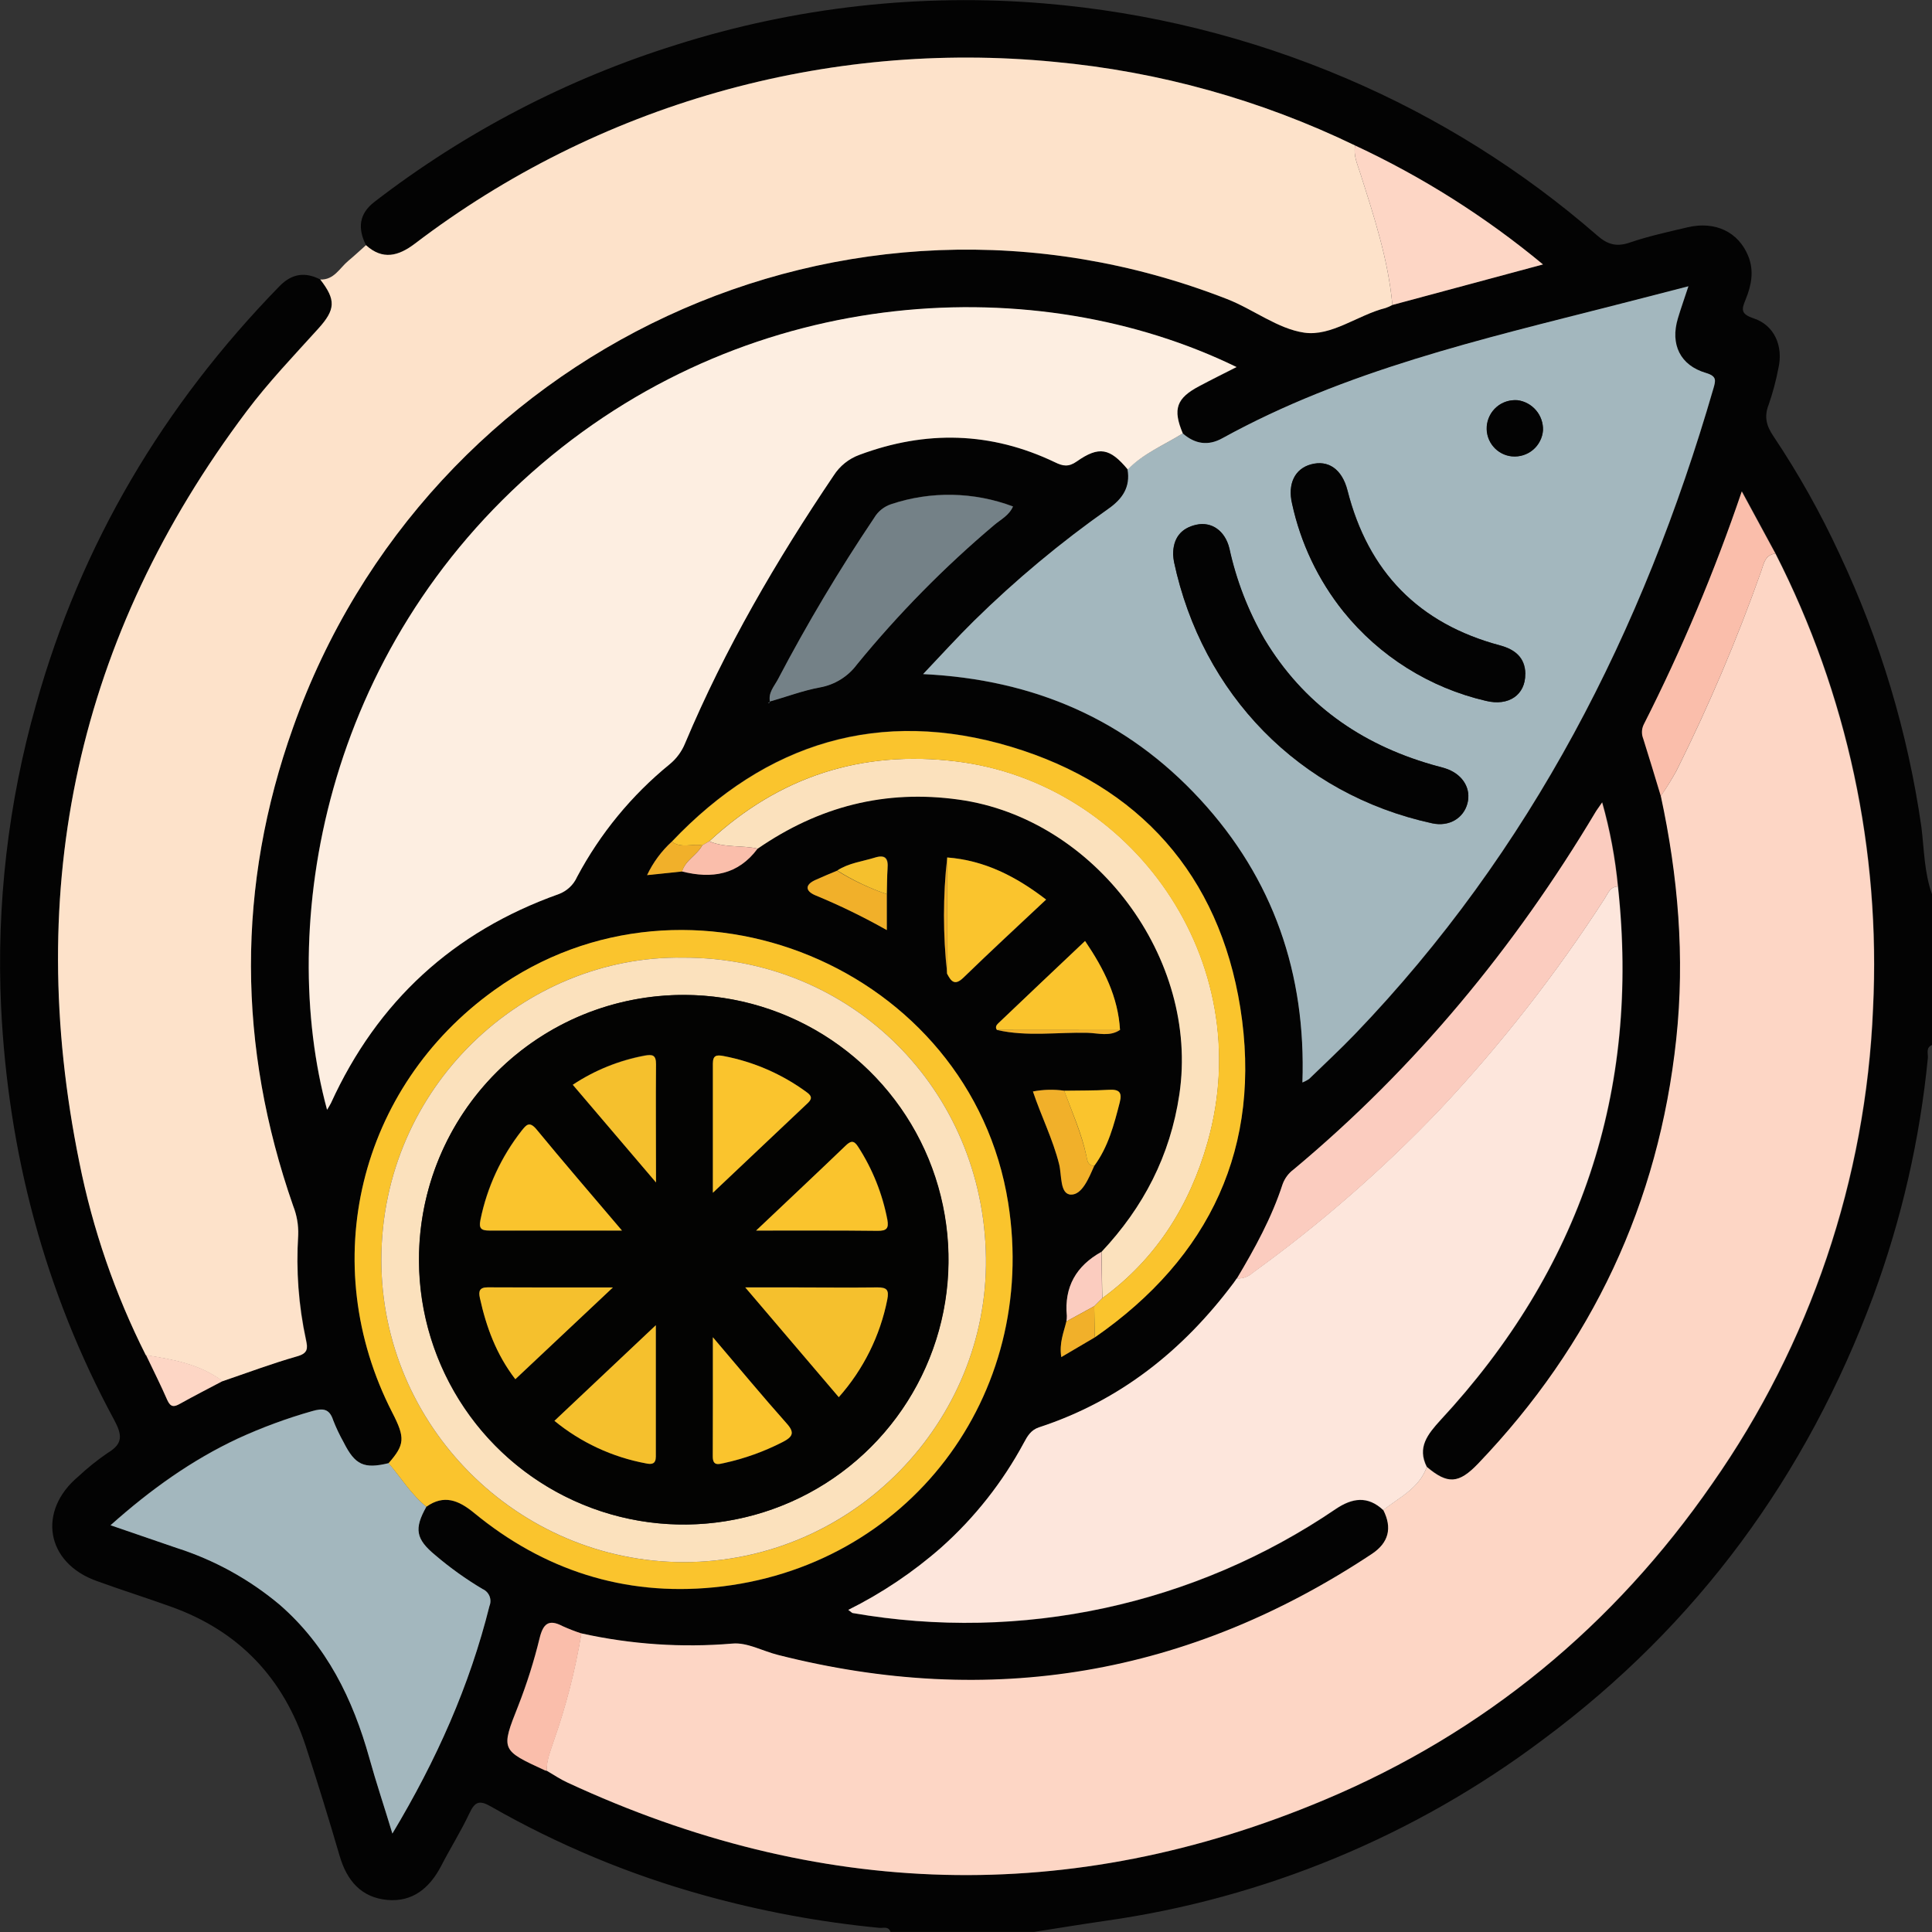 <svg width="40" height="40" viewBox="0 0 40 40" fill="none" xmlns="http://www.w3.org/2000/svg">
<rect x="0" y="0" width="40" height="40" fill="#333333" stroke="none"/>
<g clip-path="url(#clip0_18_244)">
<path d="M40 18.513V21.636C39.866 21.692 39.923 21.815 39.914 21.907C39.749 23.589 39.37 25.243 38.786 26.829C37.402 30.55 35.15 33.638 31.951 36.013C29.293 38.012 26.171 39.305 22.878 39.77C22.389 39.84 21.899 39.922 21.41 39.998H18.437C18.396 39.875 18.286 39.922 18.206 39.914C16.978 39.796 15.762 39.57 14.573 39.239C13.034 38.813 11.554 38.196 10.168 37.404C9.924 37.263 9.832 37.301 9.719 37.542C9.542 37.917 9.32 38.27 9.131 38.638C8.894 39.089 8.544 39.383 8.018 39.336C7.476 39.286 7.18 38.933 7.031 38.422C6.81 37.663 6.576 36.907 6.331 36.154C5.87 34.744 4.948 33.769 3.544 33.266C3.031 33.082 2.512 32.918 2 32.732C0.949 32.356 0.768 31.282 1.624 30.567C1.814 30.389 2.019 30.225 2.235 30.078C2.553 29.887 2.528 29.705 2.365 29.4C0.922 26.733 0.168 23.862 0.022 20.838C-0.075 18.729 0.17 16.618 0.746 14.587C1.674 11.264 3.382 8.392 5.786 5.926C6.038 5.666 6.314 5.623 6.63 5.786C6.956 6.208 6.951 6.405 6.586 6.805C6.078 7.364 5.559 7.91 5.104 8.517C1.602 13.174 0.481 18.365 1.646 24.059C1.922 25.447 2.385 26.791 3.023 28.054C3.172 28.366 3.327 28.675 3.468 28.991C3.534 29.139 3.609 29.132 3.732 29.061C4.021 28.898 4.319 28.748 4.613 28.593C5.128 28.418 5.638 28.226 6.161 28.077C6.378 28.015 6.381 27.919 6.342 27.742C6.187 27.028 6.133 26.297 6.18 25.568C6.185 25.362 6.147 25.156 6.069 24.964C4.916 21.66 4.894 18.349 6.069 15.059C8.837 7.255 17.511 3.109 25.405 6.192C25.951 6.404 26.453 6.807 27.001 6.887C27.568 6.97 28.11 6.522 28.686 6.377C28.735 6.361 28.782 6.339 28.828 6.313L31.946 5.474C30.76 4.491 29.453 3.664 28.057 3.013C26.103 2.068 23.994 1.481 21.833 1.28C17.101 0.819 12.37 2.164 8.588 5.046C8.25 5.301 7.924 5.391 7.577 5.076C7.405 4.731 7.428 4.429 7.753 4.179C9.628 2.733 11.745 1.631 14.006 0.926C16.468 0.146 19.059 -0.144 21.632 0.072C23.783 0.252 25.892 0.776 27.877 1.624C29.768 2.43 31.521 3.528 33.072 4.878C33.277 5.058 33.463 5.117 33.736 5.024C34.128 4.89 34.536 4.801 34.94 4.706C35.514 4.571 35.989 4.804 36.192 5.293C36.322 5.607 36.261 5.907 36.141 6.202C36.065 6.391 36.024 6.496 36.299 6.588C36.737 6.729 36.926 7.165 36.819 7.628C36.77 7.883 36.703 8.134 36.618 8.379C36.52 8.629 36.573 8.819 36.716 9.03C37.236 9.807 37.694 10.623 38.086 11.472C38.928 13.26 39.499 15.163 39.78 17.119C39.838 17.584 39.838 18.062 40 18.513ZM22.078 27.359C22.024 27.586 21.926 27.803 21.973 28.097L22.665 27.687C25.061 26.023 26.135 23.73 25.679 20.86C25.242 18.119 23.589 16.259 20.933 15.458C18.229 14.646 15.859 15.36 13.91 17.422C13.695 17.618 13.521 17.854 13.397 18.116L14.123 18.04C14.739 18.197 15.281 18.111 15.69 17.567C16.949 16.699 18.321 16.337 19.857 16.553C22.673 16.944 24.839 19.84 24.419 22.657C24.23 23.93 23.675 24.992 22.809 25.915C22.287 26.204 22.034 26.639 22.092 27.241C22.091 27.28 22.086 27.32 22.078 27.359ZM17.334 18.023C17.181 18.09 17.028 18.154 16.877 18.219C16.661 18.317 16.673 18.444 16.877 18.529C17.387 18.74 17.883 18.982 18.363 19.253V18.509C18.369 18.331 18.363 18.152 18.382 17.975C18.399 17.775 18.338 17.682 18.125 17.751C17.857 17.836 17.574 17.866 17.334 18.023ZM22.655 24.138C22.949 23.747 23.064 23.286 23.183 22.824C23.237 22.612 23.168 22.551 22.959 22.563C22.651 22.581 22.342 22.576 22.032 22.581C21.817 22.551 21.599 22.557 21.385 22.598C21.558 23.111 21.799 23.587 21.928 24.103C21.985 24.331 21.935 24.724 22.172 24.732C22.41 24.741 22.544 24.387 22.655 24.138ZM20.64 21.323C21.263 21.467 21.894 21.367 22.521 21.385C22.741 21.391 22.978 21.467 23.188 21.325C23.146 20.64 22.86 20.06 22.465 19.482C21.85 20.064 21.257 20.626 20.665 21.189C20.626 21.227 20.602 21.271 20.64 21.323ZM19.611 17.753C19.522 18.552 19.522 19.358 19.611 20.157C19.691 20.309 19.765 20.42 19.948 20.243C20.506 19.703 21.076 19.176 21.662 18.624C21.036 18.15 20.384 17.812 19.611 17.753ZM15.936 14.522C16.283 14.425 16.621 14.295 16.978 14.229C17.284 14.174 17.558 14.004 17.744 13.754C18.6 12.707 19.55 11.741 20.583 10.869C20.717 10.752 20.889 10.673 20.974 10.483C20.164 10.178 19.272 10.161 18.451 10.436C18.304 10.485 18.179 10.585 18.101 10.718C17.375 11.796 16.71 12.913 16.107 14.063C16.031 14.206 15.903 14.339 15.943 14.527L15.903 14.552C15.911 14.552 15.923 14.552 15.925 14.552C15.93 14.543 15.934 14.534 15.936 14.525V14.522ZM25.613 26.466L25.544 26.564C24.498 27.962 23.188 29.007 21.514 29.555C21.346 29.611 21.274 29.737 21.199 29.876C20.761 30.691 20.184 31.422 19.494 32.039C18.91 32.552 18.262 32.988 17.565 33.335C17.619 33.372 17.637 33.397 17.663 33.4C21.147 34.007 24.731 33.235 27.656 31.247C27.998 31.015 28.32 30.967 28.642 31.269C28.831 31.641 28.754 31.947 28.407 32.178C24.613 34.696 20.512 35.392 16.102 34.265C15.789 34.186 15.469 34.004 15.167 34.031C14.118 34.12 13.062 34.048 12.035 33.819C11.901 33.775 11.771 33.724 11.643 33.666C11.36 33.517 11.245 33.618 11.172 33.91C11.056 34.388 10.907 34.858 10.728 35.317C10.364 36.232 10.371 36.234 11.282 36.654C11.294 36.658 11.307 36.661 11.32 36.661C11.465 36.746 11.605 36.842 11.757 36.911C16.93 39.307 22.16 39.479 27.431 37.263C30.741 35.871 33.415 33.661 35.457 30.717C37.484 27.824 38.639 24.41 38.785 20.881C38.947 17.618 38.251 14.37 36.766 11.461C36.545 11.053 36.324 10.644 36.069 10.171C35.508 11.824 34.83 13.436 34.041 14.993C34.018 15.039 34.005 15.088 34.003 15.139C34 15.189 34.009 15.24 34.028 15.287C34.153 15.679 34.272 16.08 34.392 16.477C34.75 18.142 34.893 19.811 34.712 21.509C34.349 24.912 32.971 27.835 30.609 30.303C30.209 30.72 29.979 30.734 29.548 30.369C29.34 29.962 29.564 29.689 29.825 29.407C32.727 26.281 33.966 22.599 33.504 18.352C33.448 17.762 33.339 17.178 33.177 16.608C33.113 16.706 33.075 16.752 33.043 16.803C31.365 19.614 29.308 22.106 26.79 24.207C26.685 24.284 26.605 24.391 26.561 24.513C26.336 25.206 25.987 25.841 25.616 26.464L25.613 26.466ZM8.047 30.294C7.534 30.417 7.351 30.332 7.114 29.86C7.03 29.714 6.956 29.562 6.894 29.405C6.815 29.159 6.678 29.152 6.455 29.217C5.931 29.365 5.419 29.554 4.923 29.781C3.968 30.229 3.119 30.834 2.287 31.576C2.777 31.744 3.215 31.896 3.658 32.044C4.438 32.294 5.163 32.693 5.791 33.219C6.769 34.07 7.31 35.177 7.65 36.397C7.787 36.908 7.954 37.398 8.124 37.962C9.038 36.433 9.719 34.899 10.134 33.25C10.161 33.184 10.161 33.111 10.134 33.045C10.107 32.98 10.056 32.927 9.991 32.899C9.645 32.694 9.318 32.459 9.012 32.198C8.61 31.865 8.569 31.653 8.828 31.195C9.193 30.938 9.497 31.062 9.807 31.32C11.257 32.511 12.921 33.048 14.78 32.866C18.794 32.474 21.51 28.901 20.875 24.906C20.101 20.029 14.261 17.609 10.239 20.5C7.419 22.517 6.54 26.163 8.124 29.245C8.393 29.769 8.383 29.91 8.047 30.294ZM24.491 8.972C24.282 8.469 24.36 8.242 24.839 7.993C25.084 7.864 25.328 7.742 25.605 7.602C21.494 5.601 15.621 5.854 11.216 9.609C6.67 13.469 5.74 19.188 6.769 22.977C6.799 22.926 6.828 22.884 6.85 22.839C7.814 20.734 9.386 19.292 11.566 18.512C11.65 18.481 11.727 18.433 11.793 18.372C11.859 18.311 11.911 18.237 11.947 18.154C12.426 17.256 13.079 16.462 13.868 15.819C14.008 15.704 14.117 15.555 14.185 15.387C15.011 13.429 16.072 11.601 17.261 9.844C17.387 9.647 17.574 9.497 17.794 9.417C19.165 8.905 20.516 8.936 21.842 9.571C22.007 9.65 22.123 9.668 22.293 9.554C22.754 9.23 22.978 9.277 23.349 9.719C23.412 10.088 23.243 10.333 22.951 10.538C21.96 11.234 21.028 12.011 20.164 12.86C19.817 13.201 19.491 13.562 19.114 13.959C21.427 14.07 23.33 14.907 24.849 16.553C26.369 18.198 27.043 20.16 26.967 22.414C27.015 22.395 27.061 22.37 27.104 22.342C27.422 22.033 27.747 21.732 28.053 21.414C31.703 17.614 34.017 13.072 35.474 8.052C35.524 7.88 35.551 7.792 35.321 7.724C34.787 7.567 34.579 7.132 34.74 6.594C34.801 6.389 34.874 6.187 34.958 5.93C34.411 6.071 33.925 6.198 33.439 6.321C30.659 7.03 27.859 7.671 25.314 9.073C25.013 9.239 24.739 9.193 24.487 8.972H24.491Z" fill="#030303"/>
<path d="M6.631 5.787C6.916 5.798 7.031 5.551 7.209 5.402C7.335 5.297 7.455 5.185 7.577 5.076C7.924 5.391 8.251 5.301 8.588 5.046C12.37 2.164 17.101 0.82 21.833 1.281C23.995 1.481 26.103 2.068 28.057 3.013C28.016 3.215 28.102 3.394 28.16 3.578C28.445 4.475 28.741 5.369 28.828 6.314C28.782 6.339 28.735 6.361 28.686 6.377C28.11 6.522 27.568 6.97 27.001 6.887C26.453 6.807 25.951 6.405 25.406 6.192C17.511 3.109 8.837 7.255 6.069 15.059C4.894 18.349 4.916 21.66 6.069 24.965C6.145 25.158 6.181 25.365 6.173 25.573C6.126 26.301 6.18 27.032 6.335 27.746C6.374 27.923 6.371 28.019 6.154 28.081C5.631 28.23 5.121 28.422 4.606 28.597C4.137 28.243 3.579 28.147 3.019 28.058C2.382 26.795 1.919 25.451 1.642 24.063C0.482 18.365 1.602 13.174 5.105 8.517C5.559 7.912 6.083 7.366 6.587 6.808C6.95 6.407 6.957 6.209 6.631 5.787Z" fill="#FDE2CA"/>
<path d="M36.758 11.461C38.243 14.371 38.939 17.619 38.778 20.881C38.631 24.411 37.476 27.824 35.449 30.717C33.41 33.661 30.736 35.872 27.423 37.263C22.157 39.479 16.927 39.307 11.754 36.908C11.602 36.839 11.46 36.743 11.317 36.659C11.312 36.447 11.393 36.255 11.457 36.059C11.715 35.33 11.908 34.58 12.035 33.817C13.062 34.045 14.118 34.117 15.167 34.028C15.47 34.001 15.789 34.183 16.102 34.262C20.512 35.382 24.612 34.685 28.404 32.171C28.751 31.94 28.829 31.634 28.639 31.262C28.973 30.999 29.383 30.812 29.54 30.371C29.971 30.735 30.201 30.721 30.601 30.304C32.963 27.836 34.341 24.913 34.705 21.51C34.886 19.812 34.743 18.14 34.385 16.479C34.502 16.311 34.61 16.137 34.709 15.958C35.378 14.617 35.964 13.236 36.464 11.823C36.519 11.664 36.543 11.488 36.758 11.461Z" fill="#FDD6C5"/>
<path d="M24.487 8.973C24.739 9.193 25.013 9.239 25.313 9.07C27.858 7.669 30.662 7.027 33.437 6.318C33.926 6.194 34.409 6.067 34.956 5.927C34.872 6.184 34.799 6.386 34.738 6.592C34.577 7.129 34.785 7.564 35.319 7.721C35.549 7.789 35.522 7.877 35.472 8.049C34.015 13.069 31.701 17.611 28.051 21.411C27.745 21.729 27.42 22.03 27.102 22.339C27.059 22.367 27.013 22.392 26.965 22.411C27.041 20.16 26.363 18.193 24.848 16.55C23.332 14.907 21.422 14.067 19.112 13.956C19.489 13.559 19.816 13.198 20.162 12.857C21.025 12.008 21.956 11.232 22.946 10.535C23.239 10.33 23.407 10.085 23.344 9.717C23.673 9.387 24.104 9.214 24.487 8.973ZM24.292 11.487C24.294 11.535 24.299 11.584 24.306 11.632C24.887 14.365 26.892 16.447 29.651 17.047C30 17.123 30.301 16.944 30.382 16.634C30.459 16.34 30.299 16.057 29.978 15.93C29.869 15.888 29.754 15.866 29.642 15.832C28.16 15.403 26.98 14.569 26.179 13.234C25.84 12.65 25.594 12.016 25.45 11.356C25.363 10.989 25.079 10.795 24.765 10.867C24.45 10.938 24.283 11.141 24.288 11.487H24.292ZM31.583 13.951C31.577 13.606 31.359 13.443 31.059 13.363C29.376 12.913 28.328 11.84 27.9 10.153C27.787 9.712 27.502 9.52 27.146 9.615C26.813 9.704 26.657 10.017 26.754 10.429C26.931 11.245 27.294 12.009 27.816 12.661C28.565 13.59 29.604 14.241 30.766 14.511C31.239 14.627 31.585 14.383 31.579 13.951H31.583ZM31.309 9.447C31.386 9.454 31.464 9.446 31.538 9.422C31.612 9.399 31.68 9.361 31.74 9.311C31.799 9.261 31.848 9.2 31.883 9.131C31.919 9.062 31.94 8.986 31.946 8.909C31.951 8.758 31.901 8.611 31.803 8.496C31.706 8.381 31.57 8.306 31.421 8.286C31.343 8.28 31.264 8.289 31.19 8.313C31.115 8.337 31.046 8.375 30.987 8.427C30.928 8.478 30.879 8.54 30.845 8.61C30.81 8.68 30.789 8.756 30.784 8.835C30.775 8.984 30.823 9.132 30.921 9.247C31.018 9.362 31.155 9.434 31.305 9.449L31.309 9.447Z" fill="#A3B7BE"/>
<path d="M24.488 8.973C24.104 9.214 23.673 9.387 23.349 9.72C22.981 9.277 22.754 9.23 22.293 9.554C22.124 9.673 22.007 9.652 21.842 9.571C20.516 8.936 19.166 8.905 17.794 9.417C17.574 9.497 17.387 9.647 17.261 9.844C16.072 11.606 15.009 13.429 14.185 15.387C14.117 15.555 14.008 15.704 13.868 15.82C13.079 16.462 12.426 17.256 11.948 18.155C11.911 18.237 11.859 18.311 11.793 18.372C11.727 18.433 11.65 18.481 11.566 18.512C9.384 19.289 7.813 20.732 6.852 22.839C6.83 22.884 6.801 22.926 6.772 22.977C5.742 19.188 6.674 13.469 11.213 9.606C15.624 5.851 21.496 5.598 25.601 7.599C25.327 7.738 25.08 7.86 24.835 7.991C24.356 8.242 24.275 8.469 24.488 8.973Z" fill="#FDEEE1"/>
<path d="M29.54 30.373C29.383 30.815 28.972 31.002 28.639 31.265C28.318 30.963 27.996 31.011 27.653 31.243C24.728 33.231 21.144 34.004 17.66 33.397C17.638 33.397 17.619 33.368 17.562 33.331C18.259 32.984 18.907 32.549 19.491 32.035C20.181 31.419 20.758 30.687 21.197 29.872C21.271 29.733 21.343 29.607 21.511 29.551C23.186 29.003 24.495 27.958 25.541 26.56L25.61 26.462L25.605 26.467C25.664 26.471 25.723 26.463 25.778 26.444C25.834 26.425 25.885 26.394 25.928 26.355C27.323 25.348 28.623 24.215 29.81 22.97C31.078 21.62 32.22 20.157 33.224 18.601C33.293 18.495 33.334 18.357 33.497 18.353C33.959 22.6 32.719 26.283 29.817 29.408C29.561 29.693 29.333 29.966 29.54 30.373Z" fill="#FDE6DC"/>
<path d="M8.828 31.195C8.569 31.653 8.61 31.866 9.012 32.198C9.318 32.459 9.646 32.694 9.991 32.899C10.056 32.927 10.107 32.98 10.134 33.045C10.161 33.111 10.161 33.184 10.134 33.25C9.723 34.899 9.042 36.434 8.124 37.962C7.954 37.398 7.788 36.908 7.647 36.4C7.305 35.176 6.766 34.073 5.787 33.222C5.159 32.696 4.435 32.297 3.654 32.048C3.216 31.899 2.78 31.747 2.289 31.579C3.121 30.837 3.969 30.232 4.925 29.784C5.421 29.556 5.935 29.366 6.46 29.217C6.683 29.152 6.82 29.16 6.899 29.405C6.96 29.562 7.032 29.713 7.114 29.86C7.351 30.331 7.534 30.417 8.047 30.293C8.306 30.596 8.516 30.943 8.828 31.195Z" fill="#A3B7BE"/>
<path d="M8.828 31.195C8.512 30.943 8.306 30.596 8.045 30.294C8.381 29.91 8.392 29.77 8.121 29.245C6.541 26.163 7.42 22.517 10.236 20.498C14.258 17.609 20.098 20.029 20.873 24.904C21.507 28.899 18.794 32.471 14.777 32.864C12.925 33.046 11.254 32.509 9.81 31.318C9.495 31.062 9.193 30.936 8.828 31.195ZM14.141 19.827C10.857 19.775 7.899 22.491 7.895 26.084C7.895 29.522 10.721 32.344 14.16 32.342C17.677 32.342 20.454 29.431 20.413 26.046C20.369 22.561 17.632 19.819 14.141 19.827Z" fill="#FAC42D"/>
<path d="M22.807 25.918C23.673 24.995 24.228 23.929 24.417 22.66C24.837 19.843 22.671 16.949 19.855 16.556C18.319 16.34 16.948 16.702 15.688 17.57C15.357 17.497 15.003 17.556 14.685 17.418C16.134 16.076 17.839 15.525 19.8 15.764C23.422 16.203 26.07 19.876 25.003 23.648C24.632 24.96 23.938 26.065 22.822 26.878L22.807 25.918Z" fill="#FBE1BD"/>
<path d="M33.497 18.356C33.334 18.356 33.293 18.498 33.224 18.604C32.221 20.16 31.08 21.622 29.813 22.973C28.626 24.218 27.326 25.351 25.931 26.358C25.888 26.397 25.837 26.428 25.781 26.447C25.726 26.466 25.667 26.474 25.608 26.47C25.979 25.847 26.329 25.212 26.554 24.519C26.598 24.397 26.677 24.29 26.782 24.213C29.3 22.112 31.357 19.62 33.036 16.809C33.067 16.756 33.105 16.712 33.17 16.614C33.331 17.183 33.44 17.767 33.497 18.356Z" fill="#FBCCBF"/>
<path d="M22.819 26.879C23.935 26.065 24.629 24.96 25 23.649C26.067 19.878 23.415 16.208 19.797 15.765C17.833 15.526 16.128 16.078 14.682 17.419L14.539 17.503C14.331 17.462 14.105 17.572 13.91 17.426C15.859 15.37 18.229 14.65 20.933 15.462C23.589 16.26 25.24 18.12 25.679 20.864C26.135 23.734 25.061 26.03 22.665 27.691L22.655 27.044L22.819 26.879Z" fill="#FAC42D"/>
<path d="M15.941 14.531C15.901 14.343 16.029 14.21 16.105 14.067C16.708 12.917 17.374 11.8 18.099 10.722C18.177 10.589 18.302 10.489 18.449 10.44C19.27 10.165 20.162 10.182 20.973 10.487C20.89 10.675 20.718 10.756 20.581 10.873C19.548 11.745 18.598 12.711 17.742 13.758C17.557 14.008 17.282 14.178 16.976 14.233C16.622 14.298 16.281 14.428 15.934 14.526L15.941 14.531Z" fill="#748187"/>
<path d="M28.828 6.314C28.741 5.369 28.445 4.475 28.16 3.578C28.102 3.394 28.016 3.215 28.057 3.013C29.453 3.664 30.76 4.491 31.946 5.475L28.828 6.314Z" fill="#FDD6C5"/>
<path d="M36.758 11.461C36.543 11.488 36.519 11.664 36.465 11.823C35.964 13.236 35.378 14.617 34.709 15.958C34.61 16.138 34.502 16.313 34.385 16.482C34.264 16.084 34.146 15.687 34.02 15.291C34.001 15.244 33.993 15.193 33.995 15.143C33.997 15.092 34.01 15.043 34.033 14.997C34.822 13.44 35.5 11.828 36.061 10.175C36.315 10.644 36.537 11.053 36.758 11.461Z" fill="#FABEAB"/>
<path d="M19.611 17.753C20.384 17.812 21.036 18.145 21.658 18.625C21.07 19.176 20.502 19.701 19.944 20.243C19.761 20.42 19.687 20.309 19.607 20.158C19.608 19.357 19.61 18.555 19.611 17.753Z" fill="#FAC42D"/>
<path d="M20.641 21.324C20.602 21.271 20.626 21.226 20.665 21.189C21.252 20.627 21.851 20.064 22.465 19.482C22.857 20.06 23.15 20.643 23.189 21.326L20.641 21.324Z" fill="#FAC42D"/>
<path d="M12.04 33.819C11.913 34.582 11.72 35.333 11.462 36.062C11.398 36.257 11.317 36.453 11.322 36.662C11.309 36.661 11.296 36.658 11.284 36.654C10.373 36.234 10.366 36.232 10.73 35.317C10.909 34.859 11.058 34.388 11.174 33.91C11.247 33.616 11.362 33.518 11.645 33.666C11.774 33.724 11.905 33.776 12.04 33.819Z" fill="#FABEAB"/>
<path d="M22.655 24.138C22.544 24.387 22.403 24.74 22.172 24.733C21.942 24.725 21.985 24.331 21.928 24.103C21.799 23.587 21.558 23.111 21.386 22.598C21.599 22.557 21.817 22.551 22.033 22.582C22.195 23.024 22.388 23.463 22.49 23.921C22.513 24.025 22.513 24.129 22.655 24.138Z" fill="#F1B02A"/>
<path d="M22.655 24.138C22.515 24.129 22.512 24.025 22.49 23.921C22.392 23.458 22.196 23.024 22.032 22.582C22.342 22.576 22.651 22.582 22.959 22.563C23.168 22.551 23.238 22.612 23.183 22.824C23.064 23.287 22.944 23.746 22.655 24.138Z" fill="#FAC42D"/>
<path d="M18.36 18.513V19.257C17.88 18.986 17.384 18.744 16.874 18.534C16.678 18.448 16.661 18.323 16.874 18.223C17.025 18.154 17.178 18.09 17.331 18.027C17.655 18.228 18 18.39 18.36 18.513Z" fill="#F1B02A"/>
<path d="M3.023 28.054C3.583 28.143 4.14 28.239 4.61 28.593C4.317 28.748 4.023 28.898 3.729 29.062C3.606 29.132 3.534 29.139 3.465 28.991C3.328 28.675 3.172 28.367 3.023 28.054Z" fill="#FDD6C5"/>
<path d="M14.539 17.502L14.682 17.418C15.004 17.556 15.354 17.497 15.685 17.57C15.282 18.114 14.739 18.2 14.119 18.043C14.193 17.806 14.43 17.705 14.539 17.502Z" fill="#FABEAB"/>
<path d="M22.819 26.879L22.655 27.043L22.078 27.359C22.085 27.321 22.088 27.282 22.087 27.244C22.03 26.642 22.283 26.207 22.804 25.918L22.819 26.879Z" fill="#FBCCBF"/>
<path d="M18.36 18.513C18.001 18.389 17.657 18.225 17.334 18.023C17.574 17.866 17.857 17.836 18.117 17.755C18.331 17.69 18.391 17.779 18.375 17.979C18.364 18.157 18.366 18.335 18.36 18.513Z" fill="#F5C02D"/>
<path d="M22.078 27.359L22.655 27.043C22.655 27.258 22.662 27.475 22.665 27.69L21.973 28.097C21.926 27.804 22.024 27.586 22.078 27.359Z" fill="#F1B02A"/>
<path d="M14.539 17.502C14.43 17.705 14.188 17.806 14.124 18.043L13.397 18.119C13.521 17.857 13.695 17.621 13.91 17.425C14.105 17.571 14.331 17.462 14.539 17.502Z" fill="#F1B02A"/>
<path d="M20.641 21.324H23.186C22.975 21.466 22.738 21.389 22.518 21.383C21.895 21.367 21.263 21.468 20.641 21.324Z" fill="#F1B02A"/>
<path d="M19.611 17.753C19.611 18.555 19.611 19.356 19.611 20.158C19.522 19.359 19.522 18.552 19.611 17.753Z" fill="#F1B02A"/>
<path d="M15.936 14.525C15.934 14.536 15.929 14.546 15.924 14.556C15.924 14.556 15.909 14.556 15.901 14.556L15.941 14.531L15.936 14.525Z" fill="#748187"/>
<path d="M25.613 26.465L25.544 26.563L25.613 26.465Z" fill="#FBCCBF"/>
<path d="M24.288 11.487C24.288 11.141 24.451 10.934 24.769 10.863C25.087 10.793 25.364 10.988 25.454 11.352C25.597 12.012 25.842 12.646 26.179 13.231C26.981 14.566 28.16 15.4 29.642 15.829C29.754 15.863 29.869 15.885 29.978 15.927C30.299 16.054 30.459 16.338 30.382 16.631C30.301 16.941 30 17.121 29.651 17.044C26.892 16.444 24.887 14.362 24.306 11.629C24.297 11.582 24.291 11.534 24.288 11.487Z" fill="#030303"/>
<path d="M31.579 13.951C31.585 14.383 31.239 14.627 30.762 14.51C29.6 14.24 28.561 13.589 27.812 12.66C27.29 12.008 26.927 11.244 26.75 10.428C26.653 10.016 26.809 9.703 27.142 9.614C27.498 9.516 27.783 9.712 27.896 10.152C28.325 11.839 29.372 12.912 31.055 13.362C31.355 13.443 31.573 13.608 31.579 13.951Z" fill="#030303"/>
<path d="M31.305 9.449C31.155 9.435 31.016 9.363 30.918 9.248C30.82 9.133 30.771 8.985 30.78 8.835C30.785 8.756 30.806 8.68 30.841 8.61C30.875 8.54 30.924 8.478 30.983 8.427C31.042 8.375 31.111 8.337 31.186 8.313C31.26 8.289 31.339 8.28 31.417 8.286C31.567 8.305 31.704 8.38 31.802 8.495C31.9 8.61 31.951 8.758 31.946 8.909C31.94 8.987 31.919 9.063 31.883 9.132C31.848 9.202 31.799 9.263 31.739 9.314C31.679 9.364 31.61 9.402 31.536 9.425C31.461 9.448 31.383 9.457 31.305 9.449Z" fill="#030303"/>
<path d="M14.141 19.827C17.632 19.819 20.369 22.561 20.413 26.046C20.454 29.431 17.677 32.339 14.16 32.342C10.721 32.342 7.895 29.522 7.895 26.084C7.899 22.491 10.857 19.776 14.141 19.827ZM14.171 20.599C13.086 20.596 12.025 20.914 11.122 21.514C10.219 22.114 9.513 22.968 9.096 23.969C8.678 24.97 8.566 26.072 8.775 27.137C8.984 28.201 9.503 29.179 10.268 29.948C11.033 30.717 12.008 31.242 13.071 31.456C14.134 31.67 15.237 31.564 16.24 31.151C17.242 30.739 18.1 30.038 18.705 29.138C19.309 28.237 19.633 27.178 19.635 26.093C19.637 24.641 19.062 23.247 18.038 22.217C17.014 21.187 15.623 20.605 14.171 20.599Z" fill="#FBE1BD"/>
<path d="M14.171 20.599C15.255 20.602 16.313 20.925 17.213 21.53C18.113 22.134 18.814 22.992 19.227 23.994C19.639 24.997 19.745 26.099 19.532 27.162C19.318 28.225 18.794 29.2 18.027 29.965C17.259 30.731 16.281 31.251 15.218 31.46C14.154 31.67 13.053 31.56 12.052 31.143C11.051 30.727 10.196 30.023 9.596 29.12C8.995 28.218 8.675 27.158 8.676 26.074C8.676 25.353 8.817 24.639 9.093 23.973C9.37 23.307 9.775 22.702 10.285 22.194C10.796 21.685 11.402 21.282 12.069 21.008C12.736 20.735 13.45 20.596 14.171 20.599ZM17.366 28.927C17.876 28.353 18.223 27.653 18.371 26.899C18.408 26.703 18.364 26.648 18.167 26.651C17.57 26.662 16.973 26.651 16.376 26.651H15.43L17.366 28.927ZM12.877 25.477C12.241 24.729 11.661 24.054 11.09 23.372C10.953 23.207 10.894 23.296 10.796 23.408C10.372 23.95 10.08 24.583 9.944 25.258C9.905 25.442 9.965 25.48 10.133 25.479C11.014 25.474 11.895 25.477 12.877 25.477ZM11.479 29.417C12.027 29.866 12.679 30.169 13.376 30.298C13.494 30.323 13.58 30.312 13.579 30.157C13.579 29.282 13.579 28.406 13.579 27.437L11.479 29.417ZM14.759 24.695C15.45 24.042 16.077 23.448 16.708 22.857C16.801 22.769 16.83 22.706 16.708 22.616C16.194 22.238 15.603 21.981 14.976 21.863C14.837 21.838 14.759 21.847 14.76 22.021C14.762 22.884 14.759 23.748 14.759 24.695ZM12.689 26.653C11.75 26.653 10.927 26.653 10.101 26.653C9.928 26.653 9.905 26.735 9.938 26.873C10.07 27.472 10.275 28.038 10.672 28.555L12.689 26.653ZM15.655 25.479C16.567 25.479 17.373 25.479 18.179 25.479C18.352 25.479 18.404 25.43 18.375 25.253C18.272 24.716 18.067 24.204 17.771 23.745C17.681 23.602 17.616 23.616 17.506 23.723C16.915 24.289 16.32 24.847 15.655 25.477V25.479ZM11.859 22.461L13.579 24.475C13.579 23.582 13.579 22.811 13.579 22.027C13.579 21.838 13.509 21.82 13.345 21.85C12.813 21.951 12.308 22.158 11.859 22.459V22.461ZM14.759 27.688C14.759 28.58 14.759 29.368 14.759 30.157C14.759 30.358 14.881 30.317 14.995 30.292C15.413 30.2 15.818 30.055 16.199 29.86C16.414 29.75 16.461 29.664 16.283 29.468C15.79 28.912 15.316 28.34 14.759 27.686V27.688Z" fill="#030302"/>
<path d="M17.366 28.927L15.43 26.655H16.376C16.973 26.655 17.57 26.662 18.167 26.655C18.363 26.655 18.408 26.709 18.371 26.903C18.223 27.655 17.875 28.354 17.366 28.927Z" fill="#F5C02D"/>
<path d="M12.877 25.477C11.899 25.477 11.018 25.477 10.137 25.477C9.968 25.477 9.909 25.439 9.948 25.255C10.085 24.58 10.379 23.947 10.804 23.406C10.893 23.294 10.957 23.21 11.098 23.37C11.661 24.054 12.241 24.729 12.877 25.477Z" fill="#FAC42D"/>
<path d="M11.479 29.417L13.578 27.437C13.578 28.406 13.578 29.282 13.578 30.157C13.578 30.312 13.493 30.323 13.375 30.298C12.679 30.169 12.027 29.866 11.479 29.417Z" fill="#F5C02D"/>
<path d="M14.759 24.695C14.759 23.748 14.759 22.884 14.759 22.021C14.759 21.847 14.836 21.838 14.975 21.863C15.601 21.981 16.191 22.238 16.704 22.615C16.83 22.705 16.802 22.768 16.704 22.856C16.077 23.448 15.45 24.042 14.759 24.695Z" fill="#FAC42D"/>
<path d="M12.689 26.656L10.669 28.555C10.272 28.038 10.067 27.472 9.935 26.873C9.905 26.735 9.925 26.652 10.098 26.653C10.926 26.658 11.746 26.656 12.689 26.656Z" fill="#F5C02D"/>
<path d="M15.655 25.477C16.32 24.847 16.915 24.289 17.503 23.724C17.613 23.617 17.678 23.603 17.768 23.746C18.065 24.206 18.27 24.72 18.372 25.258C18.404 25.435 18.352 25.484 18.176 25.483C17.373 25.473 16.567 25.477 15.655 25.477Z" fill="#FAC42D"/>
<path d="M11.859 22.459C12.309 22.16 12.816 21.956 13.347 21.857C13.512 21.827 13.584 21.845 13.582 22.034C13.575 22.81 13.582 23.586 13.582 24.482L11.859 22.459Z" fill="#F5C02D"/>
<path d="M14.759 27.686C15.316 28.34 15.79 28.912 16.283 29.466C16.461 29.662 16.414 29.748 16.199 29.858C15.817 30.053 15.412 30.199 14.993 30.29C14.879 30.315 14.756 30.356 14.757 30.155C14.761 29.37 14.759 28.578 14.759 27.686Z" fill="#FAC42D"/>
</g>
<defs>
<clipPath id="clip0_18_244">
<rect width="40" height="40" fill="white"/>
</clipPath>
</defs>
</svg>
